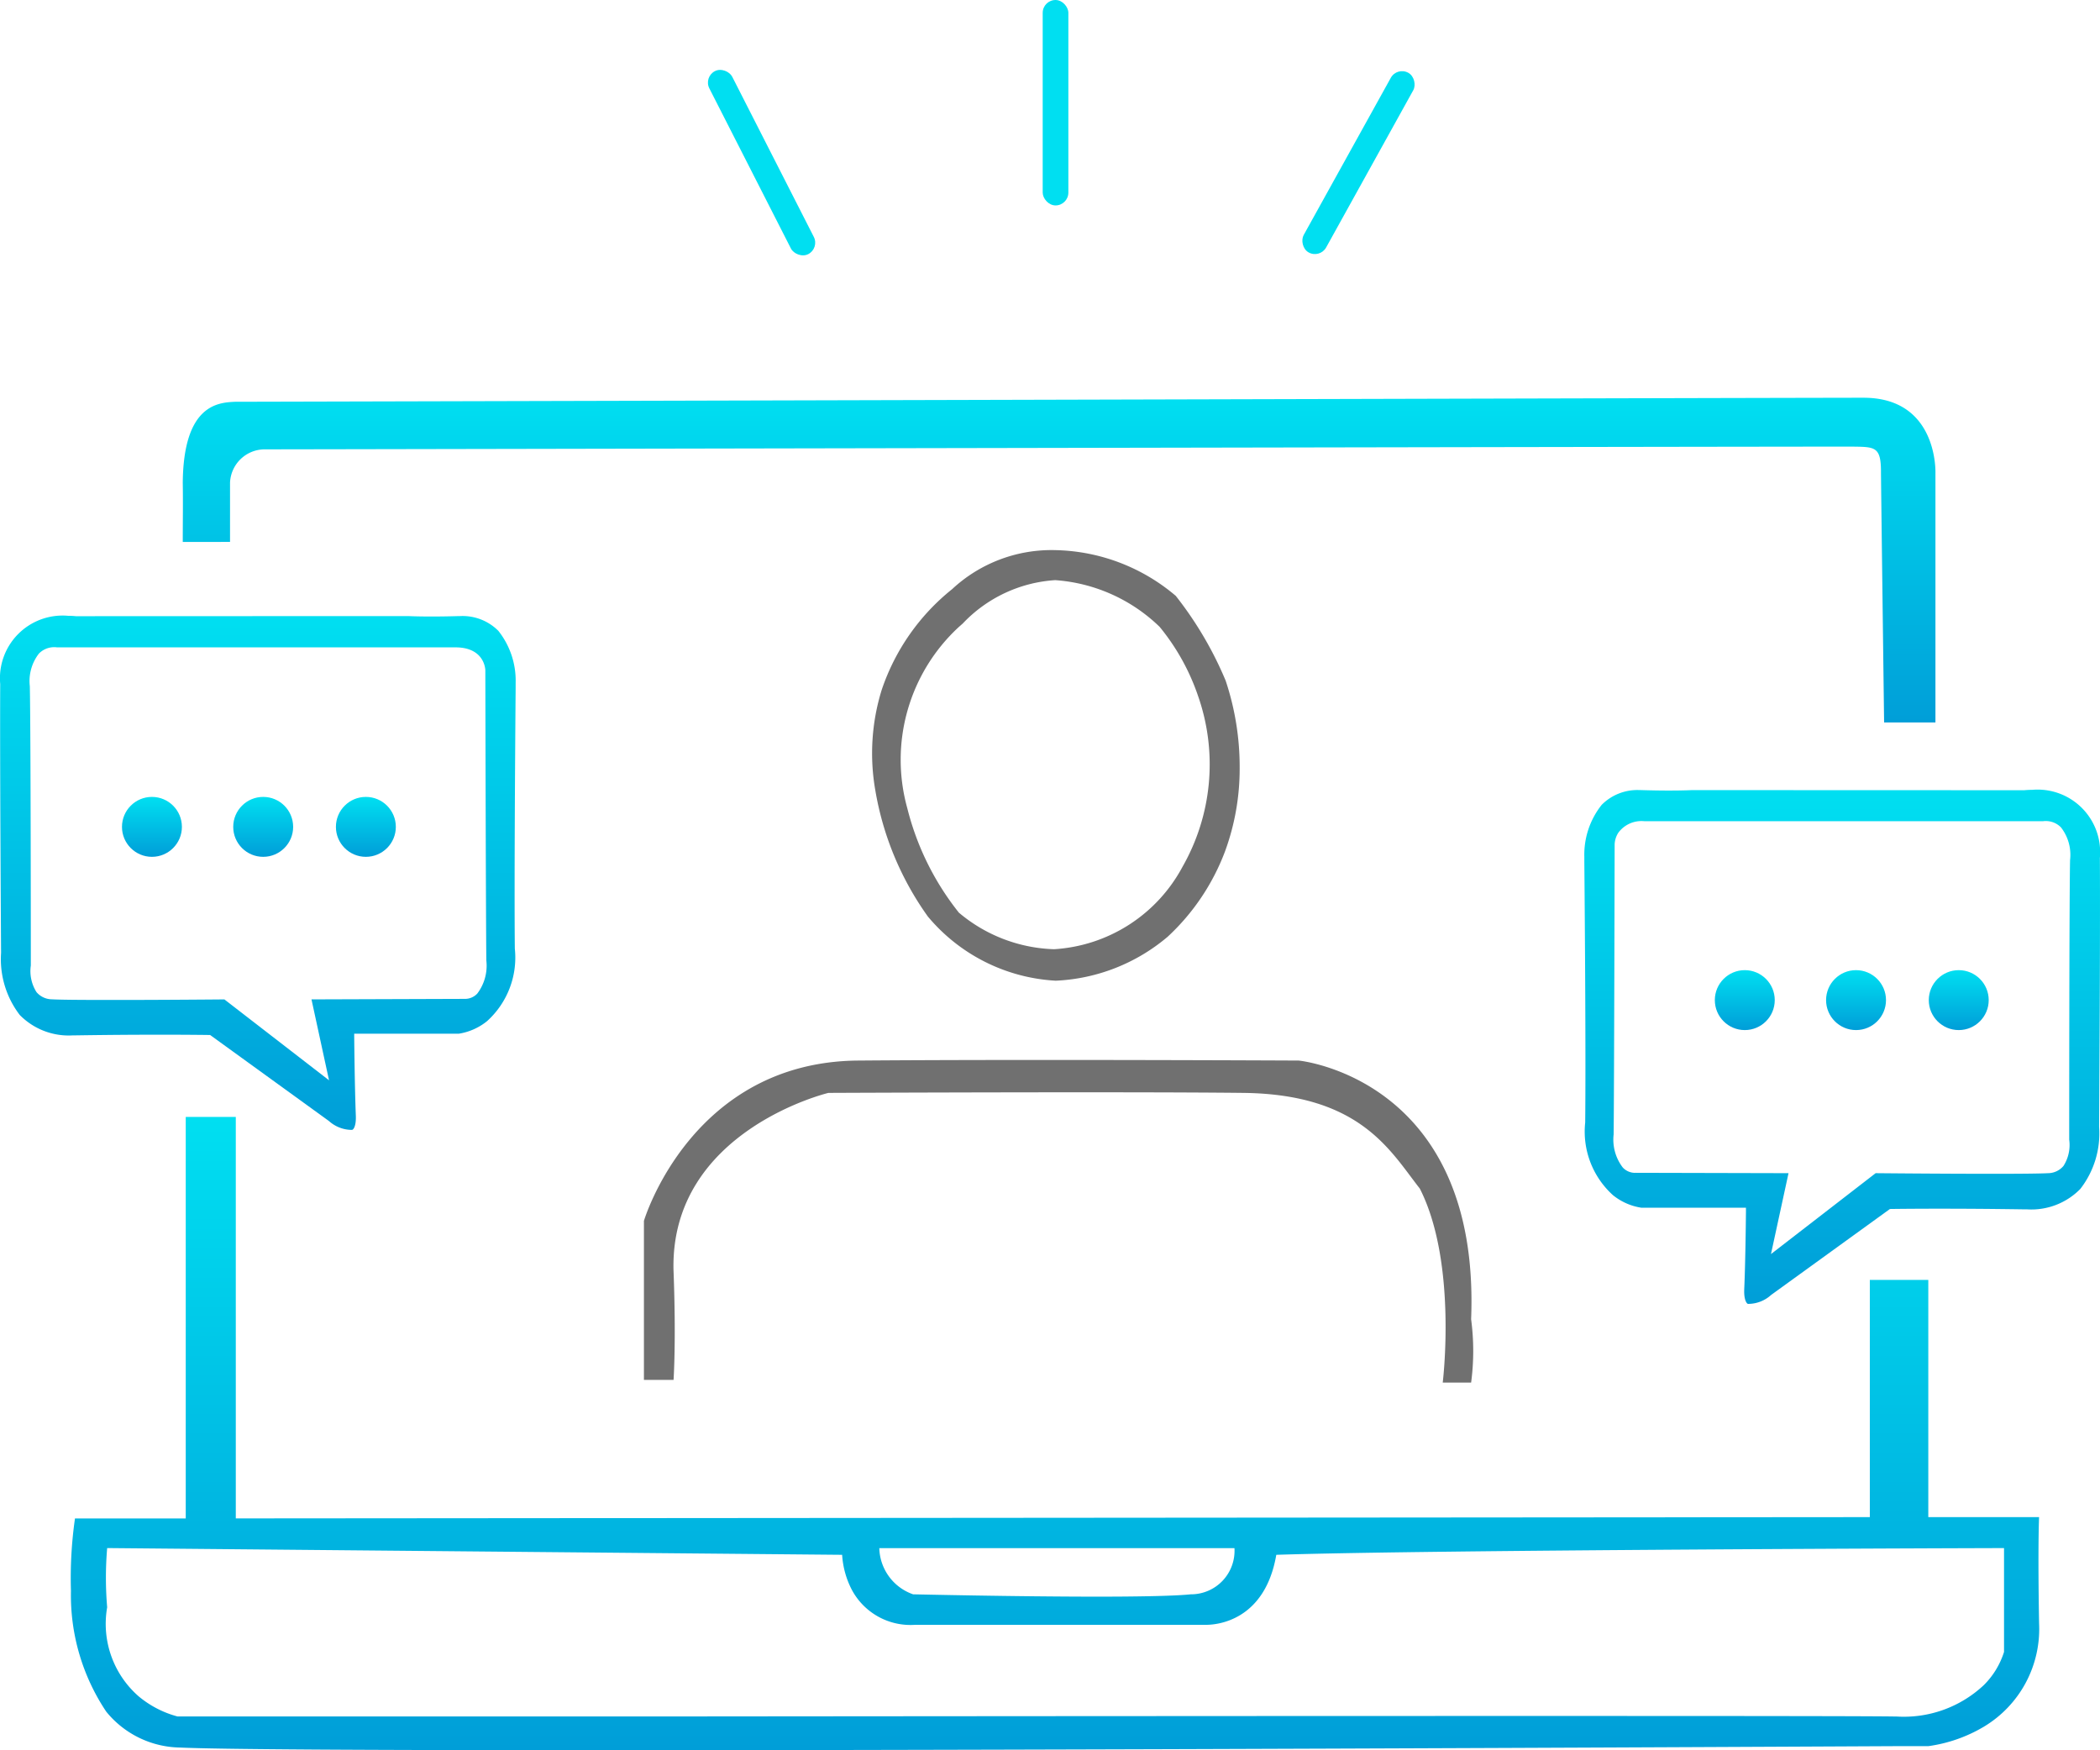 <svg xmlns="http://www.w3.org/2000/svg" xmlns:xlink="http://www.w3.org/1999/xlink" width="90.004" height="75.001" viewBox="0 0 90.004 75.001">
  <defs>
    <linearGradient id="linear-gradient" x1="0.5" x2="0.5" y2="1" gradientUnits="objectBoundingBox">
      <stop offset="0" stop-color="#00dff1"/>
      <stop offset="1" stop-color="#009ed8"/>
    </linearGradient>
  </defs>
  <g id="Instructor_Led_active" data-name="Instructor Led_active" transform="translate(-3137.998 -2434.5)">
    <g id="Instructor_Led" data-name="Instructor Led" transform="translate(1383.247 2099.5)">
      <path id="Subtraction_7" data-name="Subtraction 7" d="M21673.619-1898.05a7.688,7.688,0,0,1-5.48-2.748,13.006,13.006,0,0,1-2.254-5.412,9.179,9.179,0,0,1,.273-4.3,9.339,9.339,0,0,1,3.02-4.319,6.251,6.251,0,0,1,4.42-1.672,8.213,8.213,0,0,1,5.164,1.96,15.547,15.547,0,0,1,2.139,3.635,11.671,11.671,0,0,1,.6,3.753,10.274,10.274,0,0,1-.625,3.555,9.581,9.581,0,0,1-2.459,3.663A7.969,7.969,0,0,1,21673.619-1898.05Zm-.031-17.164a5.969,5.969,0,0,0-3.955,1.858l-.113.1-.053.046a7.742,7.742,0,0,0-2.211,7.769,11.743,11.743,0,0,0,2.211,4.475,6.633,6.633,0,0,0,4.076,1.567,6.7,6.7,0,0,0,5.508-3.532,8.855,8.855,0,0,0,.68-7.282,9.462,9.462,0,0,0-1.66-3A7.144,7.144,0,0,0,21673.588-1915.215Z" transform="translate(-19873.619 2275.075)" fill="#707070"/>
      <path id="Subtraction_3" data-name="Subtraction 3" d="M21672.779-1894.47a.078.078,0,0,1-.053-.029c-.031-.033-.135-.173-.119-.594.049-1.112.068-2.773.074-3.319,0-.114,0-.177,0-.181h-4.486a2.546,2.546,0,0,1-1.217-.54,3.67,3.67,0,0,1-1.187-3.112c.029-2.67-.01-8.144-.037-11.169,0-.134,0-.21,0-.217a3.424,3.424,0,0,1,.744-2.226,2.152,2.152,0,0,1,1.627-.632h.053c.418.013.82.02,1.2.02.639,0,.99-.019.994-.019l14.24.005a3.058,3.058,0,0,1,.328-.016,2.68,2.68,0,0,1,2.91,2.922c.021,3.338-.033,11.482-.033,11.517a3.876,3.876,0,0,1-.807,2.664,2.937,2.937,0,0,1-2.275.874h-.086c-1.244-.019-2.479-.029-3.67-.029-1.275,0-2.043.012-2.127.013l-5.094,3.685a1.461,1.461,0,0,1-.965.381Zm-4.842-5.619,6.568.016-.752,3.467,4.486-3.467c.016,0,2.8.027,4.984.027,1.271,0,2.08-.009,2.406-.027a.871.871,0,0,0,.66-.309,1.67,1.67,0,0,0,.246-1.129c0-.418,0-10.134.037-11.979a1.914,1.914,0,0,0-.389-1.4.91.91,0,0,0-.656-.273.693.693,0,0,0-.115.008h-17.08a1.231,1.231,0,0,0-1.121.493.994.994,0,0,0-.158.493c0,.09-.021,10.706-.043,12.432a1.968,1.968,0,0,0,.393,1.423.721.721,0,0,0,.506.227h.027Z" transform="translate(-19843.1 2285.346)" fill="url(#linear-gradient)"/>
      <path id="Subtraction_4" data-name="Subtraction 4" d="M21680.824-1894.472l-.014,0a1.476,1.476,0,0,1-.963-.381l-5.09-3.685h0c-.008,0-.8-.013-2.127-.013-1.191,0-2.426.01-3.67.029h-.086a2.938,2.938,0,0,1-2.277-.875,3.931,3.931,0,0,1-.8-2.659c0-.034-.055-8.233-.037-11.523a2.685,2.685,0,0,1,2.916-2.922,3.069,3.069,0,0,1,.326.016l14.24-.005s.354.019.994.019c.377,0,.777-.006,1.193-.019h.049a2.163,2.163,0,0,1,1.631.632,3.428,3.428,0,0,1,.742,2.226c0,.007,0,.084,0,.221-.025,3.025-.061,8.5-.035,11.171a3.667,3.667,0,0,1-1.189,3.107,2.549,2.549,0,0,1-1.217.54h-4.479c0,.017.018,2.172.07,3.5.018.419-.082.559-.115.592A.077.077,0,0,1,21680.824-1894.472Zm-5.457-5.592h0l4.486,3.467-.752-3.467,6.57-.022h.029a.719.719,0,0,0,.506-.226,1.974,1.974,0,0,0,.389-1.419c-.021-1.726-.043-12.347-.043-12.437,0-.01-.014-.981-1.281-.981h-17.078a.693.693,0,0,0-.115-.008.916.916,0,0,0-.658.273,1.921,1.921,0,0,0-.391,1.4c.041,1.846.043,11.557.043,11.969a1.678,1.678,0,0,0,.244,1.14.878.878,0,0,0,.66.308c.326.018,1.135.027,2.406.027C21672.533-1900.037,21675.342-1900.063,21675.367-1900.063Z" transform="translate(-19911 2277.89)" fill="url(#linear-gradient)"/>
      <path id="Path_38" data-name="Path 38" d="M1777.973,386.988v-2.541a1.49,1.49,0,0,1,1.45-1.425c1.692,0,67.226-.13,68.194-.116.869.013,1.114.035,1.114,1.077-.007-.2.134,10.741.134,10.741h2.2V384.043s.127-3.233-3.082-3.233-52.018.132-69.8.173c-.7.035-2.205.1-2.236,3.465.014.878,0,1.646,0,2.541Z" transform="translate(-13.363 -28.766)" fill="url(#linear-gradient)"/>
      <path id="Path_43" data-name="Path 43" d="M1826.634,470.807h-1.27v-6.814s2.021-6.813,9.181-6.871,18.881,0,18.881,0,7.8.751,7.391,11.086a10.3,10.3,0,0,1,0,2.714H1859.6s.635-5.139-.982-8.314c-1.27-1.617-2.541-4.042-7.564-4.1s-17.784,0-17.784,0-6.756,1.617-6.639,7.564C1826.75,469.132,1826.634,470.807,1826.634,470.807Z" transform="translate(-43.015 -76.675)" fill="#707070"/>
      <path id="Subtraction_6" data-name="Subtraction 6" d="M21688.625-1889.361c-10.473,0-16.59-.039-18.182-.115a4.154,4.154,0,0,1-3.172-1.539,8.963,8.963,0,0,1-1.512-5.175,18,18,0,0,1,.17-3.085.166.166,0,0,0,0-.018l4.75,0V-1916.5h2.145v17.205l70.033-.055v-10.164h2.506v10.164h4.748c0,.012-.059,1.169,0,4.558a4.879,4.879,0,0,1-2.373,4.427,6.346,6.346,0,0,1-2.373.829h-.018l-.607,0-.705,0C21720.527-1889.419,21701.365-1889.361,21688.625-1889.361Zm39.619-1.468c9.807,0,14.477.006,15.611.022h.125a5.01,5.01,0,0,0,3.766-1.348,3.468,3.468,0,0,0,.863-1.419v-4.449h-.008c-.223,0-24.324.067-31.182.288-.492,2.857-2.586,3-3,3h-12.479a2.85,2.85,0,0,1-2.713-1.5,3.729,3.729,0,0,1-.416-1.5l-31.5-.289a15.089,15.089,0,0,0,0,2.538,4.122,4.122,0,0,0,1.35,3.816,4.348,4.348,0,0,0,1.664.862h21.117C21706.264-1890.822,21719.334-1890.829,21728.244-1890.829Zm-27.84-7.194h0a2.155,2.155,0,0,0,1.449,1.981c.041,0,4.4.1,7.9.1,2.008,0,3.391-.036,4-.1a1.866,1.866,0,0,0,1.873-1.978l-15.221,0Z" transform="translate(-19907.967 2299.362)" fill="url(#linear-gradient)"/>
      <rect id="Rectangle_21" data-name="Rectangle 21" width="1.1" height="8.803" rx="0.55" transform="translate(1814.627 337.852) rotate(28.999)" fill="#00dff1"/>
      <rect id="Rectangle_22" data-name="Rectangle 22" width="1.1" height="8.803" rx="0.55" transform="translate(1799.44 335)" fill="#00dff1"/>
      <rect id="Rectangle_23" data-name="Rectangle 23" width="1.1" height="8.803" rx="0.55" transform="matrix(0.891, -0.454, 0.454, 0.891, 1784.903, 338.297)" fill="#00dff1"/>
      <circle id="Ellipse_2" data-name="Ellipse 2" cx="1.284" cy="1.284" r="1.284" transform="translate(1759.979 369.149)" fill="url(#linear-gradient)"/>
      <circle id="Ellipse_6" data-name="Ellipse 6" cx="1.284" cy="1.284" r="1.284" transform="translate(1828.247 376.573)" fill="url(#linear-gradient)"/>
      <circle id="Ellipse_3" data-name="Ellipse 3" cx="1.284" cy="1.284" r="1.284" transform="translate(1764.747 369.149)" fill="url(#linear-gradient)"/>
      <circle id="Ellipse_7" data-name="Ellipse 7" cx="1.284" cy="1.284" r="1.284" transform="translate(1833.015 376.573)" fill="url(#linear-gradient)"/>
      <circle id="Ellipse_4" data-name="Ellipse 4" cx="1.284" cy="1.284" r="1.284" transform="translate(1769.148 369.149)" fill="url(#linear-gradient)"/>
      <circle id="Ellipse_5" data-name="Ellipse 5" cx="1.284" cy="1.284" r="1.284" transform="translate(1837.417 376.573)" fill="url(#linear-gradient)"/>
    </g>
  </g>
</svg>
